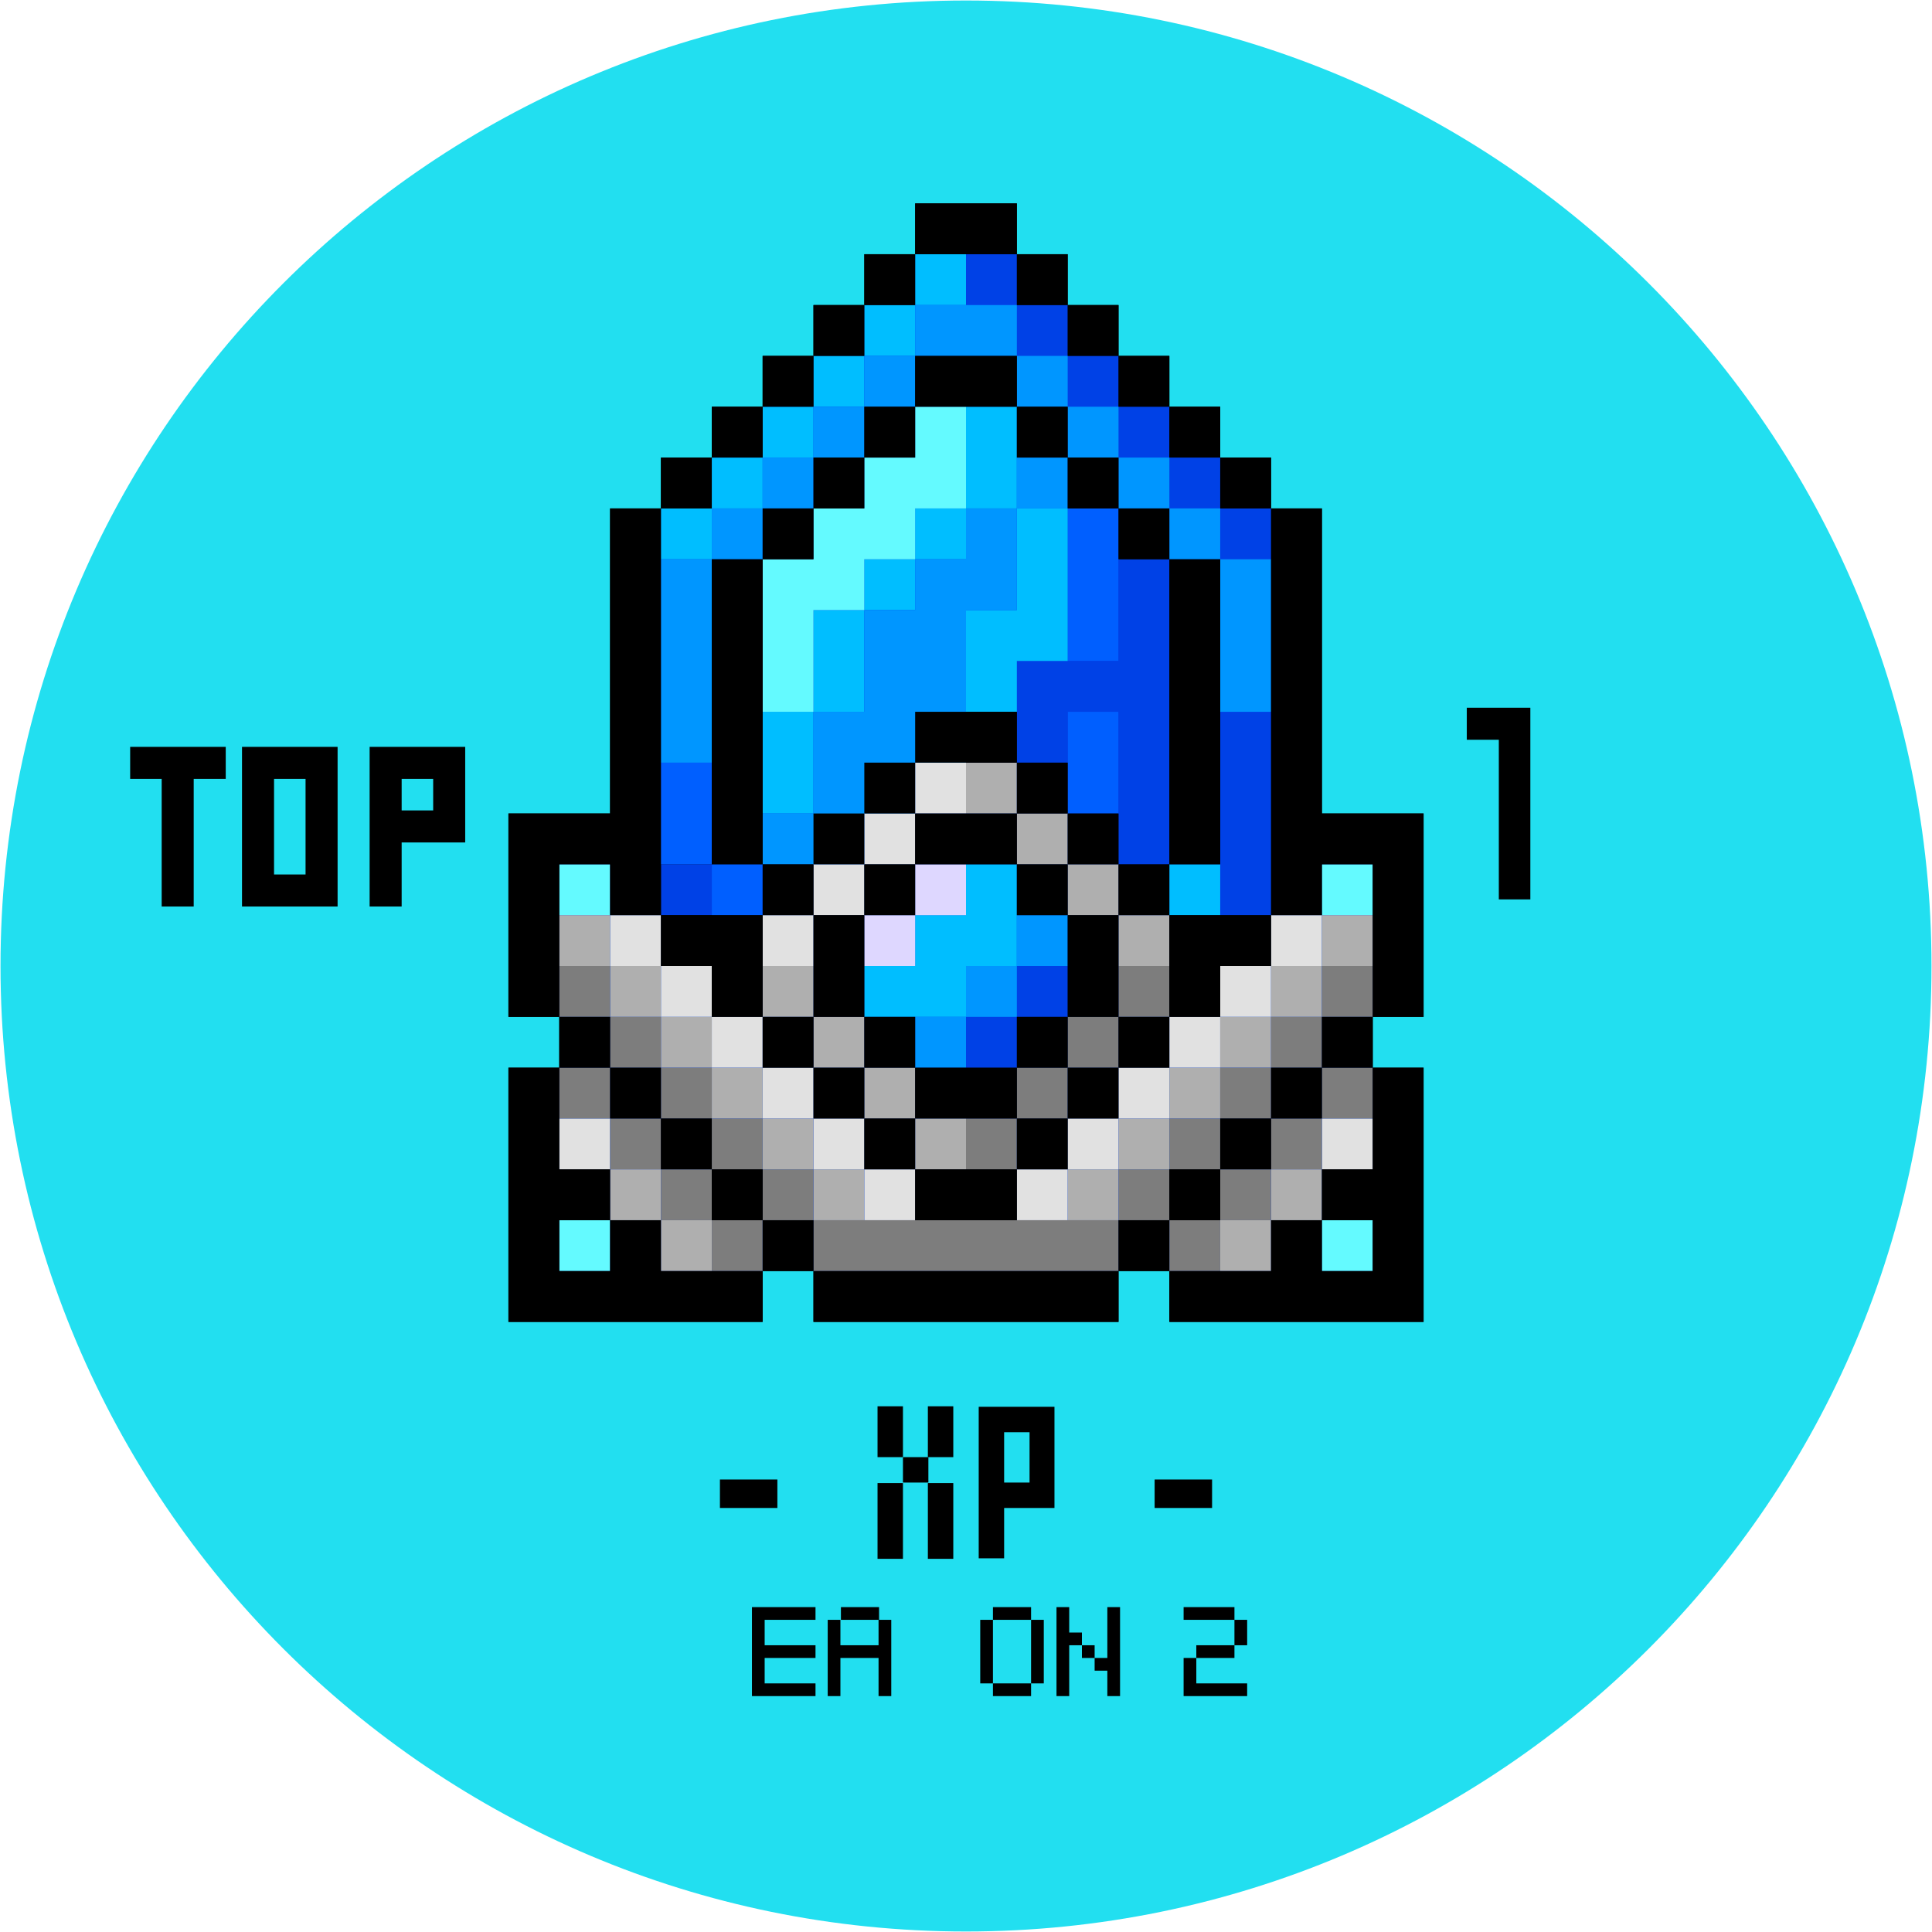 <svg width="380" height="380" viewBox="0 0 380 380" fill="none" xmlns="http://www.w3.org/2000/svg">
<g clip-path="url(#clip0_1_1677)">
<path d="M190 379.9C294.879 379.9 379.9 294.879 379.9 190C379.9 85.121 294.879 0.1 190 0.1C85.121 0.1 0.1 85.121 0.1 190C0.1 294.879 85.121 379.9 190 379.9Z" fill="#22DFF0"/>
<path d="M150.4 318.6V323.6H160.4V326.1H150.4V331.1H160.4V333.6H147.9V316.1H160.4V318.6H150.4ZM175.3 318.6V333.6H172.8V326.1H165.3V333.6H162.8V318.6H165.3V323.6H172.8V318.6H175.3ZM172.9 318.6H165.4V316.1H172.9V318.6Z" fill="black"/>
<path d="M195.3 318.6V331.1H192.8V318.6H195.3ZM202.8 318.6H195.3V316.1H202.8V318.6ZM195.3 331.1H202.8V333.6H195.3V331.1ZM205.3 318.6V331.1H202.8V318.6H205.3ZM212.8 321.1V323.6H210.3V333.6H207.8V316.1H210.3V321.1H212.8ZM215.3 323.6V326.1H212.8V323.6H215.3ZM220.3 316.1V333.6H217.8V328.6H215.3V326.1H217.8V316.1H220.3ZM242.8 316.1V318.6H232.8V316.1H242.8ZM235.3 326.1V331.1H245.3V333.6H232.8V326.1H235.3ZM242.8 326.1H235.3V323.6H242.8V326.1ZM245.3 323.6H242.8V318.6H245.3V323.6ZM238.4 296.6V291H227.1V296.6H238.4ZM152.9 296.6V291H141.6V296.6H152.9ZM177.6 276.6H172.6V286.6H177.6V276.6ZM182.5 281.6V286.6H187.5V276.6H182.5V281.6Z" fill="black"/>
<path d="M177.6 286.6H182.6V291.6H177.6V286.6ZM172.6 296.6V306.6H177.6V291.7H172.6V296.6ZM182.5 296.6V306.6H187.5V291.7H182.5V296.6ZM197.5 276.7H192.5V306.5H197.5V296.6H207.4V276.7H197.5V276.7ZM202.5 286.6V291.6H197.5V281.7H202.5V286.6ZM288.5 145.5H294.8V176.9H301V139.2H288.5V145.5Z" fill="black"/>
<path d="M47.6 146.9V178.3H66.4V146.9H47.6ZM60.1 172H53.9V153.2H60.1V172ZM72.7 146.9V178.3H79V165.7H91.5V146.9H72.7ZM79 159.4V153.2H85.2V159.4H79ZM25.6 153.2H31.8V178.3H38.1V153.2H44.4V146.9H25.6V153.2ZM260 160V100H250V90H240V80H230V70H220V60H210V50H200V40H180V50H170V60H160V70H150V80H140V90H130V100H120V160H100V200H110V210H100V260H150V250H160V260H220V250H230V260H280V210H270V200H280V160H260Z" fill="black"/>
<path d="M140 170H150V180H140V170ZM260 170V180H250V190H240V200H230V210H220V220H210V230H200V240H180V230H170V220H160V210H150V200H140V190H130V180H120V170H110V200H120V210H130V220H140V230H150V240H160V250H220V240H230V230H240V220H250V210H260V200H270V170H260ZM110 240H120V250H110V240ZM260 240H270V250H260V240Z" fill="#0041E6"/>
<path d="M140 110H150V100H160V90H170V80H180V70H200V80H210V90H220V100H230V110H240V170H230V180H250V100H240V90H230V80H220V70H210V60H200V50H180V60H170V70H160V80H150V90H140V100H130V170H140V110ZM210 180H200V170H180V180H170V200H180V210H200V200H210V180Z" fill="#0041E6"/>
<path d="M170 170H180V160H200V150H190V140H200V150H210V160H220V170H230V110H220V100H210V90H200V80H180V90H170V100H160V110H150V170H160V180H170V170ZM170 210H180V220H170V210Z" fill="#0041E6"/>
<path d="M210 170H220V180H210V170Z" fill="#0041E6"/>
<path d="M200 160H210V170H200V160ZM160 190V180H150V200H160V190Z" fill="#0041E6"/>
<path d="M230 180H220V200H230V180ZM160 200H170V210H160V200ZM200 210H210V220H200V210Z" fill="#0041E6"/>
<path d="M190 220H180V230H200V220H190ZM210 200H220V210H210V200ZM140 230H130V220H120V210H110V230H120V240H130V250H150V240H140V230ZM250 220V230H240V240H230V250H250V240H260V230H270V210H260V220H250Z" fill="#0041E6"/>
<path d="M210 100V130H220V100H210ZM210 150V160H220V140H210V150ZM140 150H130V170H140V150Z" fill="#005FFF"/>
<path d="M140 170H150V180H140V170Z" fill="#005FFF"/>
<path d="M130 170H140V180H130V170ZM220 120V130H200V150H210V140H220V170H230V110H220V120ZM190 50H200V60H190V50Z" fill="#0041E6"/>
<path d="M200 60H210V70H200V60Z" fill="#0041E6"/>
<path d="M210 70H220V80H210V70Z" fill="#0041E6"/>
<path d="M220 80H230V90H220V80Z" fill="#0041E6"/>
<path d="M230 90H240V100H230V90Z" fill="#0041E6"/>
<path d="M240 100H250V110H240V100ZM240 150V180H250V140H240V150ZM190 200H200V210H190V200Z" fill="#0041E6"/>
<path d="M200 190H210V200H200V190Z" fill="#0041E6"/>
<path d="M200 80H190V100H200V80ZM160 130V140H170V120H160V130Z" fill="#00BEFF"/>
<path d="M150 150V160H160V140H150V150ZM170 110H180V120H170V110Z" fill="#00BEFF"/>
<path d="M180 100H190V110H180V100ZM200 110V120H190V140H200V130H210V100H200V110ZM180 50H190V60H180V50Z" fill="#00BEFF"/>
<path d="M170 60H180V70H170V60Z" fill="#00BEFF"/>
<path d="M160 70H170V80H160V70Z" fill="#00BEFF"/>
<path d="M150 80H160V90H150V80Z" fill="#00BEFF"/>
<path d="M140 90H150V100H140V90Z" fill="#00BEFF"/>
<path d="M130 100H140V110H130V100ZM230 170H240V180H230V170Z" fill="#00BEFF"/>
<path d="M260 170H270V180H260V170ZM110 240H120V250H110V240ZM260 240H270V250H260V240ZM110 170H120V180H110V170Z" fill="#64FAFF"/>
<path d="M190 180H180V190H170V200H190V190H200V170H190V180Z" fill="#00BEFF"/>
<path d="M190 110H180V120H170V140H160V160H150V170H170V160H180V150H190V120H200V100H190V110Z" fill="#0096FF"/>
<path d="M200 90H210V100H200V90ZM130 120V150H140V110H130V120ZM190 60H180V70H200V60H190Z" fill="#0096FF"/>
<path d="M200 70H210V80H200V70Z" fill="#0096FF"/>
<path d="M210 80H220V90H210V80Z" fill="#0096FF"/>
<path d="M220 90H230V100H220V90Z" fill="#0096FF"/>
<path d="M230 100H240V110H230V100Z" fill="#0096FF"/>
<path d="M240 110V140H250V110H240ZM170 70H180V80H170V70Z" fill="#0096FF"/>
<path d="M160 80H170V90H160V80Z" fill="#0096FF"/>
<path d="M150 90H160V100H150V90Z" fill="#0096FF"/>
<path d="M140 100H150V110H140V100ZM190 190H200V200H190V190Z" fill="#0096FF"/>
<path d="M180 200H190V210H180V200ZM200 180H210V190H200V180Z" fill="#0096FF"/>
<path d="M180 80V90H170V100H160V110H150V140H160V120H170V110H180V100H190V80H180Z" fill="#64FAFF"/>
<path d="M180 170H190V180H180V170Z" fill="#DED7FF"/>
<path d="M170 180H180V190H170V180Z" fill="#DED7FF"/>
<path d="M200 230H210V240H200V230Z" fill="#E1E1E1"/>
<path d="M210 220H220V230H210V220Z" fill="#E1E1E1"/>
<path d="M220 210H230V220H220V210Z" fill="#E1E1E1"/>
<path d="M230 200H240V210H230V200Z" fill="#E1E1E1"/>
<path d="M240 190H250V200H240V190Z" fill="#E1E1E1"/>
<path d="M250 180H260V190H250V180ZM110 220H120V230H110V220ZM260 220H270V230H260V220ZM170 230H180V240H170V230Z" fill="#E1E1E1"/>
<path d="M160 220H170V230H160V220Z" fill="#E1E1E1"/>
<path d="M150 210H160V220H150V210Z" fill="#E1E1E1"/>
<path d="M140 200H150V210H140V200Z" fill="#E1E1E1"/>
<path d="M130 190H140V200H130V190ZM180 150H190V160H180V150Z" fill="#E1E1E1"/>
<path d="M170 160H180V170H170V160ZM150 180H160V190H150V180Z" fill="#E1E1E1"/>
<path d="M160 170H170V180H160V170ZM120 180H130V190H120V180Z" fill="#E1E1E1"/>
<path d="M210 230H220V240H210V230ZM180 220H190V230H180V220Z" fill="#AFAFAF"/>
<path d="M220 220H230V230H220V220ZM250 190H260V200H250V190Z" fill="#AFAFAF"/>
<path d="M260 180H270V190H260V180ZM230 210H240V220H230V210Z" fill="#AFAFAF"/>
<path d="M240 200H250V210H240V200ZM120 230H130V240H120V230Z" fill="#AFAFAF"/>
<path d="M130 240H140V250H130V240ZM250 230H260V240H250V230Z" fill="#AFAFAF"/>
<path d="M240 240H250V250H240V240ZM160 230H170V240H160V230ZM170 210H180V220H170V210ZM190 150H200V160H190V150ZM210 170H220V180H210V170Z" fill="#AFAFAF"/>
<path d="M200 160H210V170H200V160ZM150 190H160V200H150V190Z" fill="#AFAFAF"/>
<path d="M220 180H230V190H220V180ZM160 200H170V210H160V200ZM150 220H160V230H150V220ZM120 190H130V200H120V190Z" fill="#AFAFAF"/>
<path d="M110 180H120V190H110V180ZM140 210H150V220H140V210Z" fill="#AFAFAF"/>
<path d="M130 200H140V210H130V200Z" fill="#AFAFAF"/>
<path d="M200 240H160V250H220V240H200ZM200 210H210V220H200V210Z" fill="#7D7D7D"/>
<path d="M190 220H200V230H190V220ZM210 200H220V210H210V200ZM220 230H230V240H220V230ZM250 200H260V210H250V200Z" fill="#7D7D7D"/>
<path d="M260 190H270V200H260V190ZM230 220H240V230H230V220Z" fill="#7D7D7D"/>
<path d="M240 210H250V220H240V210ZM120 220H130V230H120V220Z" fill="#7D7D7D"/>
<path d="M110 210H120V220H110V210ZM140 240H150V250H140V240Z" fill="#7D7D7D"/>
<path d="M130 230H140V240H130V230ZM250 220H260V230H250V220Z" fill="#7D7D7D"/>
<path d="M260 210H270V220H260V210ZM230 240H240V250H230V240Z" fill="#7D7D7D"/>
<path d="M240 230H250V240H240V230ZM220 190H230V200H220V190ZM150 230H160V240H150V230ZM120 200H130V210H120V200Z" fill="#7D7D7D"/>
<path d="M110 190H120V200H110V190ZM140 220H150V230H140V220Z" fill="#7D7D7D"/>
<path d="M130 210H140V220H130V210Z" fill="#7D7D7D"/>
<path d="M200 40H180V50H200V40Z" fill="black"/>
<path d="M200 50H210V60H200V50Z" fill="black"/>
<path d="M210 60H220V70H210V60Z" fill="black"/>
<path d="M220 70H230V80H220V70Z" fill="black"/>
<path d="M230 80H240V90H230V80Z" fill="black"/>
<path d="M240 90H250V100H240V90ZM170 50H180V60H170V50Z" fill="black"/>
<path d="M160 60H170V70H160V60Z" fill="black"/>
<path d="M150 70H160V80H150V70Z" fill="black"/>
<path d="M140 80H150V90H140V80Z" fill="black"/>
<path d="M130 90H140V100H130V90ZM230 170H240V110H230V130V170ZM150 110H140V170H150V150V110ZM200 70H180V80H200V70Z" fill="black"/>
<path d="M170 80H180V90H170V80ZM200 80H210V90H200V80Z" fill="black"/>
<path d="M210 90H220V100H210V90Z" fill="black"/>
<path d="M220 100H230V110H220V100ZM160 90H170V100H160V90Z" fill="black"/>
<path d="M150 100H160V110H150V100ZM180 240H200V230H180V240ZM180 220H200V210H180V220Z" fill="black"/>
<path d="M200 200H210V210H200V200ZM200 150H210V160H200V150ZM220 170H230V180H220V170Z" fill="black"/>
<path d="M230 200H240V190H250V180H230V200ZM210 160H220V170H210V160ZM260 200H270V210H260V200Z" fill="black"/>
<path d="M260 180V170H270V200H280V160H260V100H250V180H260ZM220 200H230V210H220V200Z" fill="black"/>
<path d="M210 210H220V220H210V210Z" fill="black"/>
<path d="M200 220H210V230H200V220ZM120 210H130V220H120V210Z" fill="black"/>
<path d="M130 220H140V230H130V220Z" fill="black"/>
<path d="M140 230H150V240H140V230Z" fill="black"/>
<path d="M150 240H160V250H150V240Z" fill="black"/>
<path d="M130 240H120V250H110V240H120V230H110V210H100V260H150V250H130V240ZM250 210H260V220H250V210Z" fill="black"/>
<path d="M240 220H250V230H240V220Z" fill="black"/>
<path d="M230 230H240V240H230V230Z" fill="black"/>
<path d="M220 240H230V250H220V240Z" fill="black"/>
<path d="M160 250V260H220V250H200H160ZM260 230V240H270V250H260V240H250V250H230V260H280V210H270V230H260ZM170 200H180V210H170V200ZM190 160H180V170H200V160H190Z" fill="black"/>
<path d="M200 170H210V180H200V170ZM170 170H180V180H170V170Z" fill="black"/>
<path d="M210 190V200H220V180H210V190ZM160 180V200H170V180H160Z" fill="black"/>
<path d="M150 170H160V180H150V170Z" fill="black"/>
<path d="M130 180V190H140V200H150V180H130ZM110 200H120V210H110V200Z" fill="black"/>
<path d="M110 170H120V180H130V100H120V160H100V200H110V180V170ZM150 200H160V210H150V200Z" fill="black"/>
<path d="M160 210H170V220H160V210Z" fill="black"/>
<path d="M170 220H180V230H170V220ZM200 140H180V150H200V140Z" fill="black"/>
<path d="M170 150H180V160H170V150Z" fill="black"/>
<path d="M160 160H170V170H160V160Z" fill="black"/>
</g>
<defs>
<clipPath id="clip0_1_1677">
<rect width="380" height="380" fill="white"/>
</clipPath>
</defs>
</svg>
